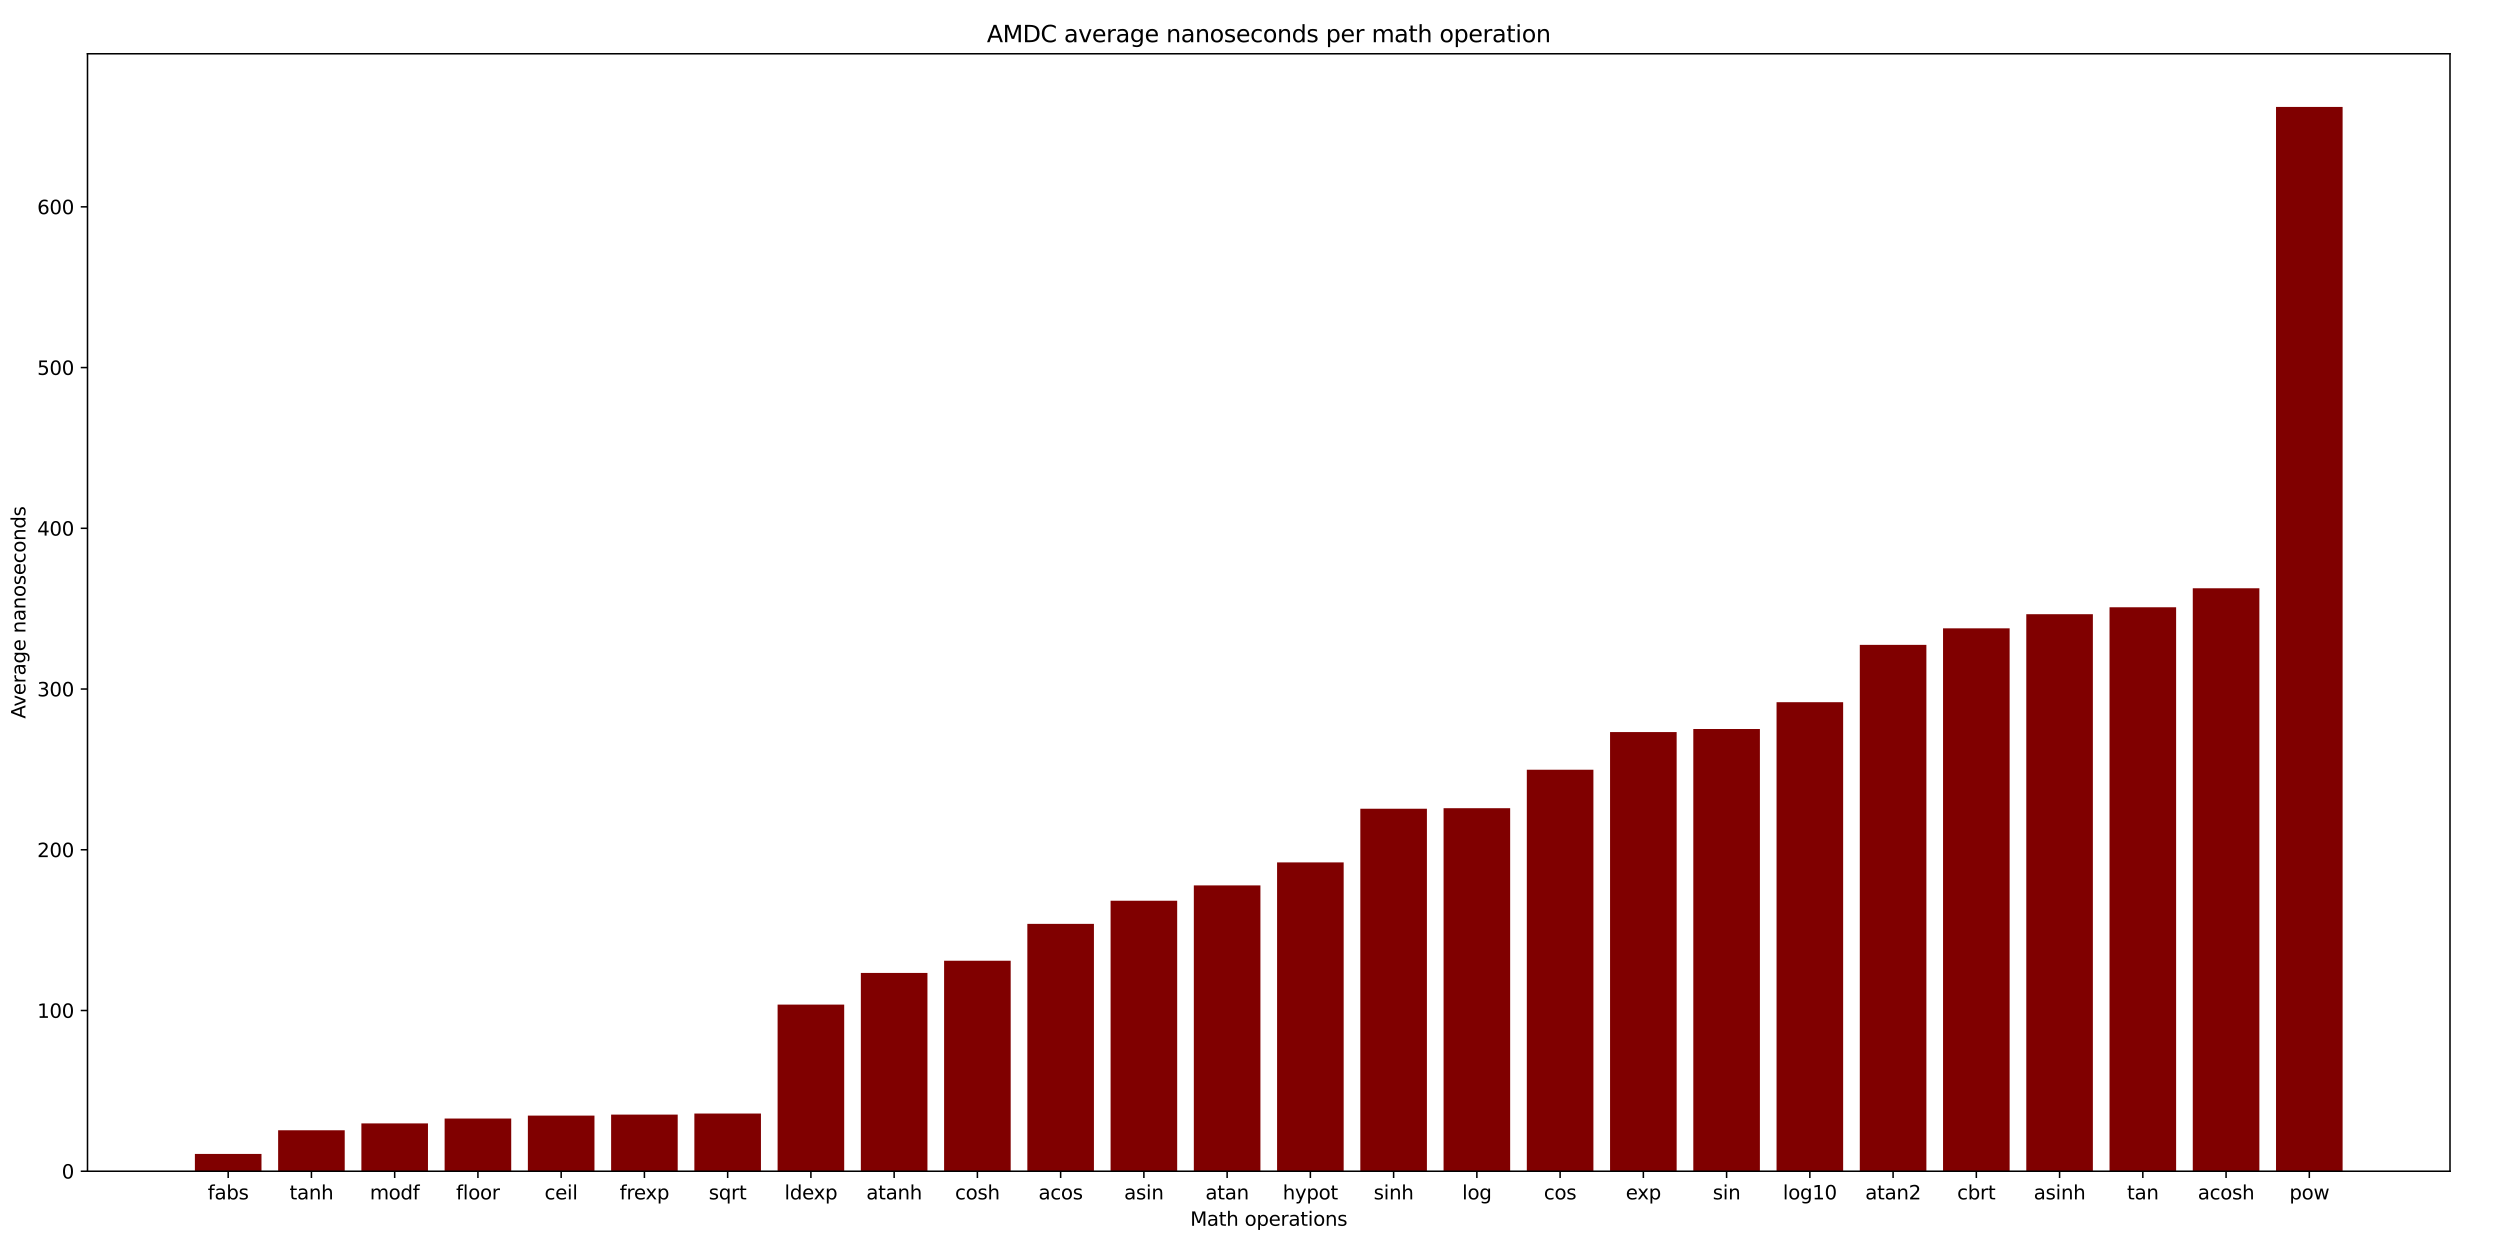 <?xml version="1.0" encoding="utf-8" standalone="no"?>
<!DOCTYPE svg PUBLIC "-//W3C//DTD SVG 1.1//EN"
  "http://www.w3.org/Graphics/SVG/1.1/DTD/svg11.dtd">
<svg xmlns:xlink="http://www.w3.org/1999/xlink" width="1296pt" height="648pt" viewBox="0 0 1296 648" xmlns="http://www.w3.org/2000/svg" version="1.1">
 <defs>
  <style type="text/css">*{stroke-linejoin: round; stroke-linecap: butt}</style>
 </defs>
 <g id="figure_1">
  <g id="patch_1">
   <path d="M 0 648 
L 1296 648 
L 1296 0 
L 0 0 
z
" style="fill: #ffffff"/>
  </g>
  <g id="axes_1">
   <g id="patch_2">
    <path d="M 45.36 607.176 
L 1270.08 607.176 
L 1270.08 27.864 
L 45.36 27.864 
z
" style="fill: #ffffff"/>
   </g>
   <g id="patch_3">
    <path d="M 101.029 607.176 
L 135.553 607.176 
L 135.553 598.214 
L 101.029 598.214 
z
" clip-path="url(#pbf57e52695)" style="fill: #800000"/>
   </g>
   <g id="patch_4">
    <path d="M 144.183 607.176 
L 178.707 607.176 
L 178.707 585.928 
L 144.183 585.928 
z
" clip-path="url(#pbf57e52695)" style="fill: #800000"/>
   </g>
   <g id="patch_5">
    <path d="M 187.338 607.176 
L 221.861 607.176 
L 221.861 582.353 
L 187.338 582.353 
z
" clip-path="url(#pbf57e52695)" style="fill: #800000"/>
   </g>
   <g id="patch_6">
    <path d="M 230.492 607.176 
L 265.016 607.176 
L 265.016 579.853 
L 230.492 579.853 
z
" clip-path="url(#pbf57e52695)" style="fill: #800000"/>
   </g>
   <g id="patch_7">
    <path d="M 273.646 607.176 
L 308.17 607.176 
L 308.17 578.329 
L 273.646 578.329 
z
" clip-path="url(#pbf57e52695)" style="fill: #800000"/>
   </g>
   <g id="patch_8">
    <path d="M 316.801 607.176 
L 351.324 607.176 
L 351.324 577.816 
L 316.801 577.816 
z
" clip-path="url(#pbf57e52695)" style="fill: #800000"/>
   </g>
   <g id="patch_9">
    <path d="M 359.955 607.176 
L 394.479 607.176 
L 394.479 577.254 
L 359.955 577.254 
z
" clip-path="url(#pbf57e52695)" style="fill: #800000"/>
   </g>
   <g id="patch_10">
    <path d="M 403.109 607.176 
L 437.633 607.176 
L 437.633 520.771 
L 403.109 520.771 
z
" clip-path="url(#pbf57e52695)" style="fill: #800000"/>
   </g>
   <g id="patch_11">
    <path d="M 446.264 607.176 
L 480.787 607.176 
L 480.787 504.385 
L 446.264 504.385 
z
" clip-path="url(#pbf57e52695)" style="fill: #800000"/>
   </g>
   <g id="patch_12">
    <path d="M 489.418 607.176 
L 523.942 607.176 
L 523.942 498.048 
L 489.418 498.048 
z
" clip-path="url(#pbf57e52695)" style="fill: #800000"/>
   </g>
   <g id="patch_13">
    <path d="M 532.572 607.176 
L 567.096 607.176 
L 567.096 478.925 
L 532.572 478.925 
z
" clip-path="url(#pbf57e52695)" style="fill: #800000"/>
   </g>
   <g id="patch_14">
    <path d="M 575.727 607.176 
L 610.25 607.176 
L 610.25 466.951 
L 575.727 466.951 
z
" clip-path="url(#pbf57e52695)" style="fill: #800000"/>
   </g>
   <g id="patch_15">
    <path d="M 618.881 607.176 
L 653.405 607.176 
L 653.405 459.002 
L 618.881 459.002 
z
" clip-path="url(#pbf57e52695)" style="fill: #800000"/>
   </g>
   <g id="patch_16">
    <path d="M 662.035 607.176 
L 696.559 607.176 
L 696.559 447.066 
L 662.035 447.066 
z
" clip-path="url(#pbf57e52695)" style="fill: #800000"/>
   </g>
   <g id="patch_17">
    <path d="M 705.19 607.176 
L 739.713 607.176 
L 739.713 419.231 
L 705.19 419.231 
z
" clip-path="url(#pbf57e52695)" style="fill: #800000"/>
   </g>
   <g id="patch_18">
    <path d="M 748.344 607.176 
L 782.868 607.176 
L 782.868 418.981 
L 748.344 418.981 
z
" clip-path="url(#pbf57e52695)" style="fill: #800000"/>
   </g>
   <g id="patch_19">
    <path d="M 791.498 607.176 
L 826.022 607.176 
L 826.022 399.02 
L 791.498 399.02 
z
" clip-path="url(#pbf57e52695)" style="fill: #800000"/>
   </g>
   <g id="patch_20">
    <path d="M 834.653 607.176 
L 869.176 607.176 
L 869.176 379.509 
L 834.653 379.509 
z
" clip-path="url(#pbf57e52695)" style="fill: #800000"/>
   </g>
   <g id="patch_21">
    <path d="M 877.807 607.176 
L 912.331 607.176 
L 912.331 377.909 
L 877.807 377.909 
z
" clip-path="url(#pbf57e52695)" style="fill: #800000"/>
   </g>
   <g id="patch_22">
    <path d="M 920.961 607.176 
L 955.485 607.176 
L 955.485 364.011 
L 920.961 364.011 
z
" clip-path="url(#pbf57e52695)" style="fill: #800000"/>
   </g>
   <g id="patch_23">
    <path d="M 964.116 607.176 
L 998.639 607.176 
L 998.639 334.313 
L 964.116 334.313 
z
" clip-path="url(#pbf57e52695)" style="fill: #800000"/>
   </g>
   <g id="patch_24">
    <path d="M 1007.27 607.176 
L 1041.794 607.176 
L 1041.794 325.739 
L 1007.27 325.739 
z
" clip-path="url(#pbf57e52695)" style="fill: #800000"/>
   </g>
   <g id="patch_25">
    <path d="M 1050.424 607.176 
L 1084.948 607.176 
L 1084.948 318.415 
L 1050.424 318.415 
z
" clip-path="url(#pbf57e52695)" style="fill: #800000"/>
   </g>
   <g id="patch_26">
    <path d="M 1093.579 607.176 
L 1128.102 607.176 
L 1128.102 314.803 
L 1093.579 314.803 
z
" clip-path="url(#pbf57e52695)" style="fill: #800000"/>
   </g>
   <g id="patch_27">
    <path d="M 1136.733 607.176 
L 1171.257 607.176 
L 1171.257 304.941 
L 1136.733 304.941 
z
" clip-path="url(#pbf57e52695)" style="fill: #800000"/>
   </g>
   <g id="patch_28">
    <path d="M 1179.887 607.176 
L 1214.411 607.176 
L 1214.411 55.45 
L 1179.887 55.45 
z
" clip-path="url(#pbf57e52695)" style="fill: #800000"/>
   </g>
   <g id="matplotlib.axis_1">
    <g id="xtick_1">
     <g id="line2d_1">
      <defs>
       <path id="ma32db4abe4" d="M 0 0 
L 0 3.5 
" style="stroke: #000000; stroke-width: 0.8"/>
      </defs>
      <g>
       <use xlink:href="#ma32db4abe4" x="118.291" y="607.176" style="stroke: #000000; stroke-width: 0.8"/>
      </g>
     </g>
     <g id="text_1">
      <!-- fabs -->
      <g transform="translate(107.688 621.774) scale(0.1 -0.1)">
       <defs>
        <path id="DejaVuSans-66" d="M 2375 4863 
L 2375 4384 
L 1825 4384 
Q 1516 4384 1395 4259 
Q 1275 4134 1275 3809 
L 1275 3500 
L 2222 3500 
L 2222 3053 
L 1275 3053 
L 1275 0 
L 697 0 
L 697 3053 
L 147 3053 
L 147 3500 
L 697 3500 
L 697 3744 
Q 697 4328 969 4595 
Q 1241 4863 1831 4863 
L 2375 4863 
z
" transform="scale(0.016)"/>
        <path id="DejaVuSans-61" d="M 2194 1759 
Q 1497 1759 1228 1600 
Q 959 1441 959 1056 
Q 959 750 1161 570 
Q 1363 391 1709 391 
Q 2188 391 2477 730 
Q 2766 1069 2766 1631 
L 2766 1759 
L 2194 1759 
z
M 3341 1997 
L 3341 0 
L 2766 0 
L 2766 531 
Q 2569 213 2275 61 
Q 1981 -91 1556 -91 
Q 1019 -91 701 211 
Q 384 513 384 1019 
Q 384 1609 779 1909 
Q 1175 2209 1959 2209 
L 2766 2209 
L 2766 2266 
Q 2766 2663 2505 2880 
Q 2244 3097 1772 3097 
Q 1472 3097 1187 3025 
Q 903 2953 641 2809 
L 641 3341 
Q 956 3463 1253 3523 
Q 1550 3584 1831 3584 
Q 2591 3584 2966 3190 
Q 3341 2797 3341 1997 
z
" transform="scale(0.016)"/>
        <path id="DejaVuSans-62" d="M 3116 1747 
Q 3116 2381 2855 2742 
Q 2594 3103 2138 3103 
Q 1681 3103 1420 2742 
Q 1159 2381 1159 1747 
Q 1159 1113 1420 752 
Q 1681 391 2138 391 
Q 2594 391 2855 752 
Q 3116 1113 3116 1747 
z
M 1159 2969 
Q 1341 3281 1617 3432 
Q 1894 3584 2278 3584 
Q 2916 3584 3314 3078 
Q 3713 2572 3713 1747 
Q 3713 922 3314 415 
Q 2916 -91 2278 -91 
Q 1894 -91 1617 61 
Q 1341 213 1159 525 
L 1159 0 
L 581 0 
L 581 4863 
L 1159 4863 
L 1159 2969 
z
" transform="scale(0.016)"/>
        <path id="DejaVuSans-73" d="M 2834 3397 
L 2834 2853 
Q 2591 2978 2328 3040 
Q 2066 3103 1784 3103 
Q 1356 3103 1142 2972 
Q 928 2841 928 2578 
Q 928 2378 1081 2264 
Q 1234 2150 1697 2047 
L 1894 2003 
Q 2506 1872 2764 1633 
Q 3022 1394 3022 966 
Q 3022 478 2636 193 
Q 2250 -91 1575 -91 
Q 1294 -91 989 -36 
Q 684 19 347 128 
L 347 722 
Q 666 556 975 473 
Q 1284 391 1588 391 
Q 1994 391 2212 530 
Q 2431 669 2431 922 
Q 2431 1156 2273 1281 
Q 2116 1406 1581 1522 
L 1381 1569 
Q 847 1681 609 1914 
Q 372 2147 372 2553 
Q 372 3047 722 3315 
Q 1072 3584 1716 3584 
Q 2034 3584 2315 3537 
Q 2597 3491 2834 3397 
z
" transform="scale(0.016)"/>
       </defs>
       <use xlink:href="#DejaVuSans-66"/>
       <use xlink:href="#DejaVuSans-61" x="35.205"/>
       <use xlink:href="#DejaVuSans-62" x="96.484"/>
       <use xlink:href="#DejaVuSans-73" x="159.961"/>
      </g>
     </g>
    </g>
    <g id="xtick_2">
     <g id="line2d_2">
      <g>
       <use xlink:href="#ma32db4abe4" x="161.445" y="607.176" style="stroke: #000000; stroke-width: 0.8"/>
      </g>
     </g>
     <g id="text_2">
      <!-- tanh -->
      <g transform="translate(150.083 621.774) scale(0.1 -0.1)">
       <defs>
        <path id="DejaVuSans-74" d="M 1172 4494 
L 1172 3500 
L 2356 3500 
L 2356 3053 
L 1172 3053 
L 1172 1153 
Q 1172 725 1289 603 
Q 1406 481 1766 481 
L 2356 481 
L 2356 0 
L 1766 0 
Q 1100 0 847 248 
Q 594 497 594 1153 
L 594 3053 
L 172 3053 
L 172 3500 
L 594 3500 
L 594 4494 
L 1172 4494 
z
" transform="scale(0.016)"/>
        <path id="DejaVuSans-6e" d="M 3513 2113 
L 3513 0 
L 2938 0 
L 2938 2094 
Q 2938 2591 2744 2837 
Q 2550 3084 2163 3084 
Q 1697 3084 1428 2787 
Q 1159 2491 1159 1978 
L 1159 0 
L 581 0 
L 581 3500 
L 1159 3500 
L 1159 2956 
Q 1366 3272 1645 3428 
Q 1925 3584 2291 3584 
Q 2894 3584 3203 3211 
Q 3513 2838 3513 2113 
z
" transform="scale(0.016)"/>
        <path id="DejaVuSans-68" d="M 3513 2113 
L 3513 0 
L 2938 0 
L 2938 2094 
Q 2938 2591 2744 2837 
Q 2550 3084 2163 3084 
Q 1697 3084 1428 2787 
Q 1159 2491 1159 1978 
L 1159 0 
L 581 0 
L 581 4863 
L 1159 4863 
L 1159 2956 
Q 1366 3272 1645 3428 
Q 1925 3584 2291 3584 
Q 2894 3584 3203 3211 
Q 3513 2838 3513 2113 
z
" transform="scale(0.016)"/>
       </defs>
       <use xlink:href="#DejaVuSans-74"/>
       <use xlink:href="#DejaVuSans-61" x="39.209"/>
       <use xlink:href="#DejaVuSans-6e" x="100.488"/>
       <use xlink:href="#DejaVuSans-68" x="163.867"/>
      </g>
     </g>
    </g>
    <g id="xtick_3">
     <g id="line2d_3">
      <g>
       <use xlink:href="#ma32db4abe4" x="204.599" y="607.176" style="stroke: #000000; stroke-width: 0.8"/>
      </g>
     </g>
     <g id="text_3">
      <!-- modf -->
      <g transform="translate(191.735 621.774) scale(0.1 -0.1)">
       <defs>
        <path id="DejaVuSans-6d" d="M 3328 2828 
Q 3544 3216 3844 3400 
Q 4144 3584 4550 3584 
Q 5097 3584 5394 3201 
Q 5691 2819 5691 2113 
L 5691 0 
L 5113 0 
L 5113 2094 
Q 5113 2597 4934 2840 
Q 4756 3084 4391 3084 
Q 3944 3084 3684 2787 
Q 3425 2491 3425 1978 
L 3425 0 
L 2847 0 
L 2847 2094 
Q 2847 2600 2669 2842 
Q 2491 3084 2119 3084 
Q 1678 3084 1418 2786 
Q 1159 2488 1159 1978 
L 1159 0 
L 581 0 
L 581 3500 
L 1159 3500 
L 1159 2956 
Q 1356 3278 1631 3431 
Q 1906 3584 2284 3584 
Q 2666 3584 2933 3390 
Q 3200 3197 3328 2828 
z
" transform="scale(0.016)"/>
        <path id="DejaVuSans-6f" d="M 1959 3097 
Q 1497 3097 1228 2736 
Q 959 2375 959 1747 
Q 959 1119 1226 758 
Q 1494 397 1959 397 
Q 2419 397 2687 759 
Q 2956 1122 2956 1747 
Q 2956 2369 2687 2733 
Q 2419 3097 1959 3097 
z
M 1959 3584 
Q 2709 3584 3137 3096 
Q 3566 2609 3566 1747 
Q 3566 888 3137 398 
Q 2709 -91 1959 -91 
Q 1206 -91 779 398 
Q 353 888 353 1747 
Q 353 2609 779 3096 
Q 1206 3584 1959 3584 
z
" transform="scale(0.016)"/>
        <path id="DejaVuSans-64" d="M 2906 2969 
L 2906 4863 
L 3481 4863 
L 3481 0 
L 2906 0 
L 2906 525 
Q 2725 213 2448 61 
Q 2172 -91 1784 -91 
Q 1150 -91 751 415 
Q 353 922 353 1747 
Q 353 2572 751 3078 
Q 1150 3584 1784 3584 
Q 2172 3584 2448 3432 
Q 2725 3281 2906 2969 
z
M 947 1747 
Q 947 1113 1208 752 
Q 1469 391 1925 391 
Q 2381 391 2643 752 
Q 2906 1113 2906 1747 
Q 2906 2381 2643 2742 
Q 2381 3103 1925 3103 
Q 1469 3103 1208 2742 
Q 947 2381 947 1747 
z
" transform="scale(0.016)"/>
       </defs>
       <use xlink:href="#DejaVuSans-6d"/>
       <use xlink:href="#DejaVuSans-6f" x="97.412"/>
       <use xlink:href="#DejaVuSans-64" x="158.594"/>
       <use xlink:href="#DejaVuSans-66" x="222.07"/>
      </g>
     </g>
    </g>
    <g id="xtick_4">
     <g id="line2d_4">
      <g>
       <use xlink:href="#ma32db4abe4" x="247.754" y="607.176" style="stroke: #000000; stroke-width: 0.8"/>
      </g>
     </g>
     <g id="text_4">
      <!-- floor -->
      <g transform="translate(236.43 621.774) scale(0.1 -0.1)">
       <defs>
        <path id="DejaVuSans-6c" d="M 603 4863 
L 1178 4863 
L 1178 0 
L 603 0 
L 603 4863 
z
" transform="scale(0.016)"/>
        <path id="DejaVuSans-72" d="M 2631 2963 
Q 2534 3019 2420 3045 
Q 2306 3072 2169 3072 
Q 1681 3072 1420 2755 
Q 1159 2438 1159 1844 
L 1159 0 
L 581 0 
L 581 3500 
L 1159 3500 
L 1159 2956 
Q 1341 3275 1631 3429 
Q 1922 3584 2338 3584 
Q 2397 3584 2469 3576 
Q 2541 3569 2628 3553 
L 2631 2963 
z
" transform="scale(0.016)"/>
       </defs>
       <use xlink:href="#DejaVuSans-66"/>
       <use xlink:href="#DejaVuSans-6c" x="35.205"/>
       <use xlink:href="#DejaVuSans-6f" x="62.988"/>
       <use xlink:href="#DejaVuSans-6f" x="124.17"/>
       <use xlink:href="#DejaVuSans-72" x="185.352"/>
      </g>
     </g>
    </g>
    <g id="xtick_5">
     <g id="line2d_5">
      <g>
       <use xlink:href="#ma32db4abe4" x="290.908" y="607.176" style="stroke: #000000; stroke-width: 0.8"/>
      </g>
     </g>
     <g id="text_5">
      <!-- ceil -->
      <g transform="translate(282.304 621.774) scale(0.1 -0.1)">
       <defs>
        <path id="DejaVuSans-63" d="M 3122 3366 
L 3122 2828 
Q 2878 2963 2633 3030 
Q 2388 3097 2138 3097 
Q 1578 3097 1268 2742 
Q 959 2388 959 1747 
Q 959 1106 1268 751 
Q 1578 397 2138 397 
Q 2388 397 2633 464 
Q 2878 531 3122 666 
L 3122 134 
Q 2881 22 2623 -34 
Q 2366 -91 2075 -91 
Q 1284 -91 818 406 
Q 353 903 353 1747 
Q 353 2603 823 3093 
Q 1294 3584 2113 3584 
Q 2378 3584 2631 3529 
Q 2884 3475 3122 3366 
z
" transform="scale(0.016)"/>
        <path id="DejaVuSans-65" d="M 3597 1894 
L 3597 1613 
L 953 1613 
Q 991 1019 1311 708 
Q 1631 397 2203 397 
Q 2534 397 2845 478 
Q 3156 559 3463 722 
L 3463 178 
Q 3153 47 2828 -22 
Q 2503 -91 2169 -91 
Q 1331 -91 842 396 
Q 353 884 353 1716 
Q 353 2575 817 3079 
Q 1281 3584 2069 3584 
Q 2775 3584 3186 3129 
Q 3597 2675 3597 1894 
z
M 3022 2063 
Q 3016 2534 2758 2815 
Q 2500 3097 2075 3097 
Q 1594 3097 1305 2825 
Q 1016 2553 972 2059 
L 3022 2063 
z
" transform="scale(0.016)"/>
        <path id="DejaVuSans-69" d="M 603 3500 
L 1178 3500 
L 1178 0 
L 603 0 
L 603 3500 
z
M 603 4863 
L 1178 4863 
L 1178 4134 
L 603 4134 
L 603 4863 
z
" transform="scale(0.016)"/>
       </defs>
       <use xlink:href="#DejaVuSans-63"/>
       <use xlink:href="#DejaVuSans-65" x="54.98"/>
       <use xlink:href="#DejaVuSans-69" x="116.504"/>
       <use xlink:href="#DejaVuSans-6c" x="144.287"/>
      </g>
     </g>
    </g>
    <g id="xtick_6">
     <g id="line2d_6">
      <g>
       <use xlink:href="#ma32db4abe4" x="334.062" y="607.176" style="stroke: #000000; stroke-width: 0.8"/>
      </g>
     </g>
     <g id="text_6">
      <!-- frexp -->
      <g transform="translate(321.237 621.774) scale(0.1 -0.1)">
       <defs>
        <path id="DejaVuSans-78" d="M 3513 3500 
L 2247 1797 
L 3578 0 
L 2900 0 
L 1881 1375 
L 863 0 
L 184 0 
L 1544 1831 
L 300 3500 
L 978 3500 
L 1906 2253 
L 2834 3500 
L 3513 3500 
z
" transform="scale(0.016)"/>
        <path id="DejaVuSans-70" d="M 1159 525 
L 1159 -1331 
L 581 -1331 
L 581 3500 
L 1159 3500 
L 1159 2969 
Q 1341 3281 1617 3432 
Q 1894 3584 2278 3584 
Q 2916 3584 3314 3078 
Q 3713 2572 3713 1747 
Q 3713 922 3314 415 
Q 2916 -91 2278 -91 
Q 1894 -91 1617 61 
Q 1341 213 1159 525 
z
M 3116 1747 
Q 3116 2381 2855 2742 
Q 2594 3103 2138 3103 
Q 1681 3103 1420 2742 
Q 1159 2381 1159 1747 
Q 1159 1113 1420 752 
Q 1681 391 2138 391 
Q 2594 391 2855 752 
Q 3116 1113 3116 1747 
z
" transform="scale(0.016)"/>
       </defs>
       <use xlink:href="#DejaVuSans-66"/>
       <use xlink:href="#DejaVuSans-72" x="35.205"/>
       <use xlink:href="#DejaVuSans-65" x="74.068"/>
       <use xlink:href="#DejaVuSans-78" x="133.842"/>
       <use xlink:href="#DejaVuSans-70" x="193.021"/>
      </g>
     </g>
    </g>
    <g id="xtick_7">
     <g id="line2d_7">
      <g>
       <use xlink:href="#ma32db4abe4" x="377.217" y="607.176" style="stroke: #000000; stroke-width: 0.8"/>
      </g>
     </g>
     <g id="text_7">
      <!-- sqrt -->
      <g transform="translate(367.422 621.774) scale(0.1 -0.1)">
       <defs>
        <path id="DejaVuSans-71" d="M 947 1747 
Q 947 1113 1208 752 
Q 1469 391 1925 391 
Q 2381 391 2643 752 
Q 2906 1113 2906 1747 
Q 2906 2381 2643 2742 
Q 2381 3103 1925 3103 
Q 1469 3103 1208 2742 
Q 947 2381 947 1747 
z
M 2906 525 
Q 2725 213 2448 61 
Q 2172 -91 1784 -91 
Q 1150 -91 751 415 
Q 353 922 353 1747 
Q 353 2572 751 3078 
Q 1150 3584 1784 3584 
Q 2172 3584 2448 3432 
Q 2725 3281 2906 2969 
L 2906 3500 
L 3481 3500 
L 3481 -1331 
L 2906 -1331 
L 2906 525 
z
" transform="scale(0.016)"/>
       </defs>
       <use xlink:href="#DejaVuSans-73"/>
       <use xlink:href="#DejaVuSans-71" x="52.1"/>
       <use xlink:href="#DejaVuSans-72" x="115.576"/>
       <use xlink:href="#DejaVuSans-74" x="156.689"/>
      </g>
     </g>
    </g>
    <g id="xtick_8">
     <g id="line2d_8">
      <g>
       <use xlink:href="#ma32db4abe4" x="420.371" y="607.176" style="stroke: #000000; stroke-width: 0.8"/>
      </g>
     </g>
     <g id="text_8">
      <!-- ldexp -->
      <g transform="translate(406.685 621.774) scale(0.1 -0.1)">
       <use xlink:href="#DejaVuSans-6c"/>
       <use xlink:href="#DejaVuSans-64" x="27.783"/>
       <use xlink:href="#DejaVuSans-65" x="91.26"/>
       <use xlink:href="#DejaVuSans-78" x="151.033"/>
       <use xlink:href="#DejaVuSans-70" x="210.213"/>
      </g>
     </g>
    </g>
    <g id="xtick_9">
     <g id="line2d_9">
      <g>
       <use xlink:href="#ma32db4abe4" x="463.525" y="607.176" style="stroke: #000000; stroke-width: 0.8"/>
      </g>
     </g>
     <g id="text_9">
      <!-- atanh -->
      <g transform="translate(449.1 621.774) scale(0.1 -0.1)">
       <use xlink:href="#DejaVuSans-61"/>
       <use xlink:href="#DejaVuSans-74" x="61.279"/>
       <use xlink:href="#DejaVuSans-61" x="100.488"/>
       <use xlink:href="#DejaVuSans-6e" x="161.768"/>
       <use xlink:href="#DejaVuSans-68" x="225.146"/>
      </g>
     </g>
    </g>
    <g id="xtick_10">
     <g id="line2d_10">
      <g>
       <use xlink:href="#ma32db4abe4" x="506.68" y="607.176" style="stroke: #000000; stroke-width: 0.8"/>
      </g>
     </g>
     <g id="text_10">
      <!-- cosh -->
      <g transform="translate(495.098 621.774) scale(0.1 -0.1)">
       <use xlink:href="#DejaVuSans-63"/>
       <use xlink:href="#DejaVuSans-6f" x="54.98"/>
       <use xlink:href="#DejaVuSans-73" x="116.162"/>
       <use xlink:href="#DejaVuSans-68" x="168.262"/>
      </g>
     </g>
    </g>
    <g id="xtick_11">
     <g id="line2d_11">
      <g>
       <use xlink:href="#ma32db4abe4" x="549.834" y="607.176" style="stroke: #000000; stroke-width: 0.8"/>
      </g>
     </g>
     <g id="text_11">
      <!-- acos -->
      <g transform="translate(538.357 621.774) scale(0.1 -0.1)">
       <use xlink:href="#DejaVuSans-61"/>
       <use xlink:href="#DejaVuSans-63" x="61.279"/>
       <use xlink:href="#DejaVuSans-6f" x="116.26"/>
       <use xlink:href="#DejaVuSans-73" x="177.441"/>
      </g>
     </g>
    </g>
    <g id="xtick_12">
     <g id="line2d_12">
      <g>
       <use xlink:href="#ma32db4abe4" x="592.988" y="607.176" style="stroke: #000000; stroke-width: 0.8"/>
      </g>
     </g>
     <g id="text_12">
      <!-- asin -->
      <g transform="translate(582.762 621.774) scale(0.1 -0.1)">
       <use xlink:href="#DejaVuSans-61"/>
       <use xlink:href="#DejaVuSans-73" x="61.279"/>
       <use xlink:href="#DejaVuSans-69" x="113.379"/>
       <use xlink:href="#DejaVuSans-6e" x="141.162"/>
      </g>
     </g>
    </g>
    <g id="xtick_13">
     <g id="line2d_13">
      <g>
       <use xlink:href="#ma32db4abe4" x="636.143" y="607.176" style="stroke: #000000; stroke-width: 0.8"/>
      </g>
     </g>
     <g id="text_13">
      <!-- atan -->
      <g transform="translate(624.886 621.774) scale(0.1 -0.1)">
       <use xlink:href="#DejaVuSans-61"/>
       <use xlink:href="#DejaVuSans-74" x="61.279"/>
       <use xlink:href="#DejaVuSans-61" x="100.488"/>
       <use xlink:href="#DejaVuSans-6e" x="161.768"/>
      </g>
     </g>
    </g>
    <g id="xtick_14">
     <g id="line2d_14">
      <g>
       <use xlink:href="#ma32db4abe4" x="679.297" y="607.176" style="stroke: #000000; stroke-width: 0.8"/>
      </g>
     </g>
     <g id="text_14">
      <!-- hypot -->
      <g transform="translate(664.975 621.774) scale(0.1 -0.1)">
       <defs>
        <path id="DejaVuSans-79" d="M 2059 -325 
Q 1816 -950 1584 -1140 
Q 1353 -1331 966 -1331 
L 506 -1331 
L 506 -850 
L 844 -850 
Q 1081 -850 1212 -737 
Q 1344 -625 1503 -206 
L 1606 56 
L 191 3500 
L 800 3500 
L 1894 763 
L 2988 3500 
L 3597 3500 
L 2059 -325 
z
" transform="scale(0.016)"/>
       </defs>
       <use xlink:href="#DejaVuSans-68"/>
       <use xlink:href="#DejaVuSans-79" x="63.379"/>
       <use xlink:href="#DejaVuSans-70" x="122.559"/>
       <use xlink:href="#DejaVuSans-6f" x="186.035"/>
       <use xlink:href="#DejaVuSans-74" x="247.217"/>
      </g>
     </g>
    </g>
    <g id="xtick_15">
     <g id="line2d_15">
      <g>
       <use xlink:href="#ma32db4abe4" x="722.452" y="607.176" style="stroke: #000000; stroke-width: 0.8"/>
      </g>
     </g>
     <g id="text_15">
      <!-- sinh -->
      <g transform="translate(712.12 621.774) scale(0.1 -0.1)">
       <use xlink:href="#DejaVuSans-73"/>
       <use xlink:href="#DejaVuSans-69" x="52.1"/>
       <use xlink:href="#DejaVuSans-6e" x="79.883"/>
       <use xlink:href="#DejaVuSans-68" x="143.262"/>
      </g>
     </g>
    </g>
    <g id="xtick_16">
     <g id="line2d_16">
      <g>
       <use xlink:href="#ma32db4abe4" x="765.606" y="607.176" style="stroke: #000000; stroke-width: 0.8"/>
      </g>
     </g>
     <g id="text_16">
      <!-- log -->
      <g transform="translate(757.983 621.774) scale(0.1 -0.1)">
       <defs>
        <path id="DejaVuSans-67" d="M 2906 1791 
Q 2906 2416 2648 2759 
Q 2391 3103 1925 3103 
Q 1463 3103 1205 2759 
Q 947 2416 947 1791 
Q 947 1169 1205 825 
Q 1463 481 1925 481 
Q 2391 481 2648 825 
Q 2906 1169 2906 1791 
z
M 3481 434 
Q 3481 -459 3084 -895 
Q 2688 -1331 1869 -1331 
Q 1566 -1331 1297 -1286 
Q 1028 -1241 775 -1147 
L 775 -588 
Q 1028 -725 1275 -790 
Q 1522 -856 1778 -856 
Q 2344 -856 2625 -561 
Q 2906 -266 2906 331 
L 2906 616 
Q 2728 306 2450 153 
Q 2172 0 1784 0 
Q 1141 0 747 490 
Q 353 981 353 1791 
Q 353 2603 747 3093 
Q 1141 3584 1784 3584 
Q 2172 3584 2450 3431 
Q 2728 3278 2906 2969 
L 2906 3500 
L 3481 3500 
L 3481 434 
z
" transform="scale(0.016)"/>
       </defs>
       <use xlink:href="#DejaVuSans-6c"/>
       <use xlink:href="#DejaVuSans-6f" x="27.783"/>
       <use xlink:href="#DejaVuSans-67" x="88.965"/>
      </g>
     </g>
    </g>
    <g id="xtick_17">
     <g id="line2d_17">
      <g>
       <use xlink:href="#ma32db4abe4" x="808.76" y="607.176" style="stroke: #000000; stroke-width: 0.8"/>
      </g>
     </g>
     <g id="text_17">
      <!-- cos -->
      <g transform="translate(800.347 621.774) scale(0.1 -0.1)">
       <use xlink:href="#DejaVuSans-63"/>
       <use xlink:href="#DejaVuSans-6f" x="54.98"/>
       <use xlink:href="#DejaVuSans-73" x="116.162"/>
      </g>
     </g>
    </g>
    <g id="xtick_18">
     <g id="line2d_18">
      <g>
       <use xlink:href="#ma32db4abe4" x="851.915" y="607.176" style="stroke: #000000; stroke-width: 0.8"/>
      </g>
     </g>
     <g id="text_18">
      <!-- exp -->
      <g transform="translate(842.792 621.774) scale(0.1 -0.1)">
       <use xlink:href="#DejaVuSans-65"/>
       <use xlink:href="#DejaVuSans-78" x="59.773"/>
       <use xlink:href="#DejaVuSans-70" x="118.953"/>
      </g>
     </g>
    </g>
    <g id="xtick_19">
     <g id="line2d_19">
      <g>
       <use xlink:href="#ma32db4abe4" x="895.069" y="607.176" style="stroke: #000000; stroke-width: 0.8"/>
      </g>
     </g>
     <g id="text_19">
      <!-- sin -->
      <g transform="translate(887.906 621.774) scale(0.1 -0.1)">
       <use xlink:href="#DejaVuSans-73"/>
       <use xlink:href="#DejaVuSans-69" x="52.1"/>
       <use xlink:href="#DejaVuSans-6e" x="79.883"/>
      </g>
     </g>
    </g>
    <g id="xtick_20">
     <g id="line2d_20">
      <g>
       <use xlink:href="#ma32db4abe4" x="938.223" y="607.176" style="stroke: #000000; stroke-width: 0.8"/>
      </g>
     </g>
     <g id="text_20">
      <!-- log10 -->
      <g transform="translate(924.238 621.774) scale(0.1 -0.1)">
       <defs>
        <path id="DejaVuSans-31" d="M 794 531 
L 1825 531 
L 1825 4091 
L 703 3866 
L 703 4441 
L 1819 4666 
L 2450 4666 
L 2450 531 
L 3481 531 
L 3481 0 
L 794 0 
L 794 531 
z
" transform="scale(0.016)"/>
        <path id="DejaVuSans-30" d="M 2034 4250 
Q 1547 4250 1301 3770 
Q 1056 3291 1056 2328 
Q 1056 1369 1301 889 
Q 1547 409 2034 409 
Q 2525 409 2770 889 
Q 3016 1369 3016 2328 
Q 3016 3291 2770 3770 
Q 2525 4250 2034 4250 
z
M 2034 4750 
Q 2819 4750 3233 4129 
Q 3647 3509 3647 2328 
Q 3647 1150 3233 529 
Q 2819 -91 2034 -91 
Q 1250 -91 836 529 
Q 422 1150 422 2328 
Q 422 3509 836 4129 
Q 1250 4750 2034 4750 
z
" transform="scale(0.016)"/>
       </defs>
       <use xlink:href="#DejaVuSans-6c"/>
       <use xlink:href="#DejaVuSans-6f" x="27.783"/>
       <use xlink:href="#DejaVuSans-67" x="88.965"/>
       <use xlink:href="#DejaVuSans-31" x="152.441"/>
       <use xlink:href="#DejaVuSans-30" x="216.064"/>
      </g>
     </g>
    </g>
    <g id="xtick_21">
     <g id="line2d_21">
      <g>
       <use xlink:href="#ma32db4abe4" x="981.378" y="607.176" style="stroke: #000000; stroke-width: 0.8"/>
      </g>
     </g>
     <g id="text_21">
      <!-- atan2 -->
      <g transform="translate(966.939 621.774) scale(0.1 -0.1)">
       <defs>
        <path id="DejaVuSans-32" d="M 1228 531 
L 3431 531 
L 3431 0 
L 469 0 
L 469 531 
Q 828 903 1448 1529 
Q 2069 2156 2228 2338 
Q 2531 2678 2651 2914 
Q 2772 3150 2772 3378 
Q 2772 3750 2511 3984 
Q 2250 4219 1831 4219 
Q 1534 4219 1204 4116 
Q 875 4013 500 3803 
L 500 4441 
Q 881 4594 1212 4672 
Q 1544 4750 1819 4750 
Q 2544 4750 2975 4387 
Q 3406 4025 3406 3419 
Q 3406 3131 3298 2873 
Q 3191 2616 2906 2266 
Q 2828 2175 2409 1742 
Q 1991 1309 1228 531 
z
" transform="scale(0.016)"/>
       </defs>
       <use xlink:href="#DejaVuSans-61"/>
       <use xlink:href="#DejaVuSans-74" x="61.279"/>
       <use xlink:href="#DejaVuSans-61" x="100.488"/>
       <use xlink:href="#DejaVuSans-6e" x="161.768"/>
       <use xlink:href="#DejaVuSans-32" x="225.146"/>
      </g>
     </g>
    </g>
    <g id="xtick_22">
     <g id="line2d_22">
      <g>
       <use xlink:href="#ma32db4abe4" x="1024.532" y="607.176" style="stroke: #000000; stroke-width: 0.8"/>
      </g>
     </g>
     <g id="text_22">
      <!-- cbrt -->
      <g transform="translate(1014.593 621.774) scale(0.1 -0.1)">
       <use xlink:href="#DejaVuSans-63"/>
       <use xlink:href="#DejaVuSans-62" x="54.98"/>
       <use xlink:href="#DejaVuSans-72" x="118.457"/>
       <use xlink:href="#DejaVuSans-74" x="159.57"/>
      </g>
     </g>
    </g>
    <g id="xtick_23">
     <g id="line2d_23">
      <g>
       <use xlink:href="#ma32db4abe4" x="1067.686" y="607.176" style="stroke: #000000; stroke-width: 0.8"/>
      </g>
     </g>
     <g id="text_23">
      <!-- asinh -->
      <g transform="translate(1054.291 621.774) scale(0.1 -0.1)">
       <use xlink:href="#DejaVuSans-61"/>
       <use xlink:href="#DejaVuSans-73" x="61.279"/>
       <use xlink:href="#DejaVuSans-69" x="113.379"/>
       <use xlink:href="#DejaVuSans-6e" x="141.162"/>
       <use xlink:href="#DejaVuSans-68" x="204.541"/>
      </g>
     </g>
    </g>
    <g id="xtick_24">
     <g id="line2d_24">
      <g>
       <use xlink:href="#ma32db4abe4" x="1110.841" y="607.176" style="stroke: #000000; stroke-width: 0.8"/>
      </g>
     </g>
     <g id="text_24">
      <!-- tan -->
      <g transform="translate(1102.648 621.774) scale(0.1 -0.1)">
       <use xlink:href="#DejaVuSans-74"/>
       <use xlink:href="#DejaVuSans-61" x="39.209"/>
       <use xlink:href="#DejaVuSans-6e" x="100.488"/>
      </g>
     </g>
    </g>
    <g id="xtick_25">
     <g id="line2d_25">
      <g>
       <use xlink:href="#ma32db4abe4" x="1153.995" y="607.176" style="stroke: #000000; stroke-width: 0.8"/>
      </g>
     </g>
     <g id="text_25">
      <!-- acosh -->
      <g transform="translate(1139.349 621.774) scale(0.1 -0.1)">
       <use xlink:href="#DejaVuSans-61"/>
       <use xlink:href="#DejaVuSans-63" x="61.279"/>
       <use xlink:href="#DejaVuSans-6f" x="116.26"/>
       <use xlink:href="#DejaVuSans-73" x="177.441"/>
       <use xlink:href="#DejaVuSans-68" x="229.541"/>
      </g>
     </g>
    </g>
    <g id="xtick_26">
     <g id="line2d_26">
      <g>
       <use xlink:href="#ma32db4abe4" x="1197.149" y="607.176" style="stroke: #000000; stroke-width: 0.8"/>
      </g>
     </g>
     <g id="text_26">
      <!-- pow -->
      <g transform="translate(1186.827 621.774) scale(0.1 -0.1)">
       <defs>
        <path id="DejaVuSans-77" d="M 269 3500 
L 844 3500 
L 1563 769 
L 2278 3500 
L 2956 3500 
L 3675 769 
L 4391 3500 
L 4966 3500 
L 4050 0 
L 3372 0 
L 2619 2869 
L 1863 0 
L 1184 0 
L 269 3500 
z
" transform="scale(0.016)"/>
       </defs>
       <use xlink:href="#DejaVuSans-70"/>
       <use xlink:href="#DejaVuSans-6f" x="63.477"/>
       <use xlink:href="#DejaVuSans-77" x="124.658"/>
      </g>
     </g>
    </g>
    <g id="text_27">
     <!-- Math operations -->
     <g transform="translate(617.012 635.453) scale(0.1 -0.1)">
      <defs>
       <path id="DejaVuSans-4d" d="M 628 4666 
L 1569 4666 
L 2759 1491 
L 3956 4666 
L 4897 4666 
L 4897 0 
L 4281 0 
L 4281 4097 
L 3078 897 
L 2444 897 
L 1241 4097 
L 1241 0 
L 628 0 
L 628 4666 
z
" transform="scale(0.016)"/>
       <path id="DejaVuSans-20" transform="scale(0.016)"/>
      </defs>
      <use xlink:href="#DejaVuSans-4d"/>
      <use xlink:href="#DejaVuSans-61" x="86.279"/>
      <use xlink:href="#DejaVuSans-74" x="147.559"/>
      <use xlink:href="#DejaVuSans-68" x="186.768"/>
      <use xlink:href="#DejaVuSans-20" x="250.146"/>
      <use xlink:href="#DejaVuSans-6f" x="281.934"/>
      <use xlink:href="#DejaVuSans-70" x="343.115"/>
      <use xlink:href="#DejaVuSans-65" x="406.592"/>
      <use xlink:href="#DejaVuSans-72" x="468.115"/>
      <use xlink:href="#DejaVuSans-61" x="509.229"/>
      <use xlink:href="#DejaVuSans-74" x="570.508"/>
      <use xlink:href="#DejaVuSans-69" x="609.717"/>
      <use xlink:href="#DejaVuSans-6f" x="637.5"/>
      <use xlink:href="#DejaVuSans-6e" x="698.682"/>
      <use xlink:href="#DejaVuSans-73" x="762.061"/>
     </g>
    </g>
   </g>
   <g id="matplotlib.axis_2">
    <g id="ytick_1">
     <g id="line2d_27">
      <defs>
       <path id="md794f6dbbb" d="M 0 0 
L -3.5 0 
" style="stroke: #000000; stroke-width: 0.8"/>
      </defs>
      <g>
       <use xlink:href="#md794f6dbbb" x="45.36" y="607.176" style="stroke: #000000; stroke-width: 0.8"/>
      </g>
     </g>
     <g id="text_28">
      <!-- 0 -->
      <g transform="translate(31.997 610.975) scale(0.1 -0.1)">
       <use xlink:href="#DejaVuSans-30"/>
      </g>
     </g>
    </g>
    <g id="ytick_2">
     <g id="line2d_28">
      <g>
       <use xlink:href="#md794f6dbbb" x="45.36" y="523.85" style="stroke: #000000; stroke-width: 0.8"/>
      </g>
     </g>
     <g id="text_29">
      <!-- 100 -->
      <g transform="translate(19.273 527.649) scale(0.1 -0.1)">
       <use xlink:href="#DejaVuSans-31"/>
       <use xlink:href="#DejaVuSans-30" x="63.623"/>
       <use xlink:href="#DejaVuSans-30" x="127.246"/>
      </g>
     </g>
    </g>
    <g id="ytick_3">
     <g id="line2d_29">
      <g>
       <use xlink:href="#md794f6dbbb" x="45.36" y="440.524" style="stroke: #000000; stroke-width: 0.8"/>
      </g>
     </g>
     <g id="text_30">
      <!-- 200 -->
      <g transform="translate(19.273 444.324) scale(0.1 -0.1)">
       <use xlink:href="#DejaVuSans-32"/>
       <use xlink:href="#DejaVuSans-30" x="63.623"/>
       <use xlink:href="#DejaVuSans-30" x="127.246"/>
      </g>
     </g>
    </g>
    <g id="ytick_4">
     <g id="line2d_30">
      <g>
       <use xlink:href="#md794f6dbbb" x="45.36" y="357.199" style="stroke: #000000; stroke-width: 0.8"/>
      </g>
     </g>
     <g id="text_31">
      <!-- 300 -->
      <g transform="translate(19.273 360.998) scale(0.1 -0.1)">
       <defs>
        <path id="DejaVuSans-33" d="M 2597 2516 
Q 3050 2419 3304 2112 
Q 3559 1806 3559 1356 
Q 3559 666 3084 287 
Q 2609 -91 1734 -91 
Q 1441 -91 1130 -33 
Q 819 25 488 141 
L 488 750 
Q 750 597 1062 519 
Q 1375 441 1716 441 
Q 2309 441 2620 675 
Q 2931 909 2931 1356 
Q 2931 1769 2642 2001 
Q 2353 2234 1838 2234 
L 1294 2234 
L 1294 2753 
L 1863 2753 
Q 2328 2753 2575 2939 
Q 2822 3125 2822 3475 
Q 2822 3834 2567 4026 
Q 2313 4219 1838 4219 
Q 1578 4219 1281 4162 
Q 984 4106 628 3988 
L 628 4550 
Q 988 4650 1302 4700 
Q 1616 4750 1894 4750 
Q 2613 4750 3031 4423 
Q 3450 4097 3450 3541 
Q 3450 3153 3228 2886 
Q 3006 2619 2597 2516 
z
" transform="scale(0.016)"/>
       </defs>
       <use xlink:href="#DejaVuSans-33"/>
       <use xlink:href="#DejaVuSans-30" x="63.623"/>
       <use xlink:href="#DejaVuSans-30" x="127.246"/>
      </g>
     </g>
    </g>
    <g id="ytick_5">
     <g id="line2d_31">
      <g>
       <use xlink:href="#md794f6dbbb" x="45.36" y="273.873" style="stroke: #000000; stroke-width: 0.8"/>
      </g>
     </g>
     <g id="text_32">
      <!-- 400 -->
      <g transform="translate(19.273 277.672) scale(0.1 -0.1)">
       <defs>
        <path id="DejaVuSans-34" d="M 2419 4116 
L 825 1625 
L 2419 1625 
L 2419 4116 
z
M 2253 4666 
L 3047 4666 
L 3047 1625 
L 3713 1625 
L 3713 1100 
L 3047 1100 
L 3047 0 
L 2419 0 
L 2419 1100 
L 313 1100 
L 313 1709 
L 2253 4666 
z
" transform="scale(0.016)"/>
       </defs>
       <use xlink:href="#DejaVuSans-34"/>
       <use xlink:href="#DejaVuSans-30" x="63.623"/>
       <use xlink:href="#DejaVuSans-30" x="127.246"/>
      </g>
     </g>
    </g>
    <g id="ytick_6">
     <g id="line2d_32">
      <g>
       <use xlink:href="#md794f6dbbb" x="45.36" y="190.547" style="stroke: #000000; stroke-width: 0.8"/>
      </g>
     </g>
     <g id="text_33">
      <!-- 500 -->
      <g transform="translate(19.273 194.346) scale(0.1 -0.1)">
       <defs>
        <path id="DejaVuSans-35" d="M 691 4666 
L 3169 4666 
L 3169 4134 
L 1269 4134 
L 1269 2991 
Q 1406 3038 1543 3061 
Q 1681 3084 1819 3084 
Q 2600 3084 3056 2656 
Q 3513 2228 3513 1497 
Q 3513 744 3044 326 
Q 2575 -91 1722 -91 
Q 1428 -91 1123 -41 
Q 819 9 494 109 
L 494 744 
Q 775 591 1075 516 
Q 1375 441 1709 441 
Q 2250 441 2565 725 
Q 2881 1009 2881 1497 
Q 2881 1984 2565 2268 
Q 2250 2553 1709 2553 
Q 1456 2553 1204 2497 
Q 953 2441 691 2322 
L 691 4666 
z
" transform="scale(0.016)"/>
       </defs>
       <use xlink:href="#DejaVuSans-35"/>
       <use xlink:href="#DejaVuSans-30" x="63.623"/>
       <use xlink:href="#DejaVuSans-30" x="127.246"/>
      </g>
     </g>
    </g>
    <g id="ytick_7">
     <g id="line2d_33">
      <g>
       <use xlink:href="#md794f6dbbb" x="45.36" y="107.221" style="stroke: #000000; stroke-width: 0.8"/>
      </g>
     </g>
     <g id="text_34">
      <!-- 600 -->
      <g transform="translate(19.273 111.021) scale(0.1 -0.1)">
       <defs>
        <path id="DejaVuSans-36" d="M 2113 2584 
Q 1688 2584 1439 2293 
Q 1191 2003 1191 1497 
Q 1191 994 1439 701 
Q 1688 409 2113 409 
Q 2538 409 2786 701 
Q 3034 994 3034 1497 
Q 3034 2003 2786 2293 
Q 2538 2584 2113 2584 
z
M 3366 4563 
L 3366 3988 
Q 3128 4100 2886 4159 
Q 2644 4219 2406 4219 
Q 1781 4219 1451 3797 
Q 1122 3375 1075 2522 
Q 1259 2794 1537 2939 
Q 1816 3084 2150 3084 
Q 2853 3084 3261 2657 
Q 3669 2231 3669 1497 
Q 3669 778 3244 343 
Q 2819 -91 2113 -91 
Q 1303 -91 875 529 
Q 447 1150 447 2328 
Q 447 3434 972 4092 
Q 1497 4750 2381 4750 
Q 2619 4750 2861 4703 
Q 3103 4656 3366 4563 
z
" transform="scale(0.016)"/>
       </defs>
       <use xlink:href="#DejaVuSans-36"/>
       <use xlink:href="#DejaVuSans-30" x="63.623"/>
       <use xlink:href="#DejaVuSans-30" x="127.246"/>
      </g>
     </g>
    </g>
    <g id="text_35">
     <!-- Average nanoseconds -->
     <g transform="translate(13.193 372.54) rotate(-90) scale(0.1 -0.1)">
      <defs>
       <path id="DejaVuSans-41" d="M 2188 4044 
L 1331 1722 
L 3047 1722 
L 2188 4044 
z
M 1831 4666 
L 2547 4666 
L 4325 0 
L 3669 0 
L 3244 1197 
L 1141 1197 
L 716 0 
L 50 0 
L 1831 4666 
z
" transform="scale(0.016)"/>
       <path id="DejaVuSans-76" d="M 191 3500 
L 800 3500 
L 1894 563 
L 2988 3500 
L 3597 3500 
L 2284 0 
L 1503 0 
L 191 3500 
z
" transform="scale(0.016)"/>
      </defs>
      <use xlink:href="#DejaVuSans-41"/>
      <use xlink:href="#DejaVuSans-76" x="62.533"/>
      <use xlink:href="#DejaVuSans-65" x="121.713"/>
      <use xlink:href="#DejaVuSans-72" x="183.236"/>
      <use xlink:href="#DejaVuSans-61" x="224.35"/>
      <use xlink:href="#DejaVuSans-67" x="285.629"/>
      <use xlink:href="#DejaVuSans-65" x="349.105"/>
      <use xlink:href="#DejaVuSans-20" x="410.629"/>
      <use xlink:href="#DejaVuSans-6e" x="442.416"/>
      <use xlink:href="#DejaVuSans-61" x="505.795"/>
      <use xlink:href="#DejaVuSans-6e" x="567.074"/>
      <use xlink:href="#DejaVuSans-6f" x="630.453"/>
      <use xlink:href="#DejaVuSans-73" x="691.635"/>
      <use xlink:href="#DejaVuSans-65" x="743.734"/>
      <use xlink:href="#DejaVuSans-63" x="805.258"/>
      <use xlink:href="#DejaVuSans-6f" x="860.238"/>
      <use xlink:href="#DejaVuSans-6e" x="921.42"/>
      <use xlink:href="#DejaVuSans-64" x="984.799"/>
      <use xlink:href="#DejaVuSans-73" x="1048.275"/>
     </g>
    </g>
   </g>
   <g id="patch_29">
    <path d="M 45.36 607.176 
L 45.36 27.864 
" style="fill: none; stroke: #000000; stroke-width: 0.8; stroke-linejoin: miter; stroke-linecap: square"/>
   </g>
   <g id="patch_30">
    <path d="M 1270.08 607.176 
L 1270.08 27.864 
" style="fill: none; stroke: #000000; stroke-width: 0.8; stroke-linejoin: miter; stroke-linecap: square"/>
   </g>
   <g id="patch_31">
    <path d="M 45.36 607.176 
L 1270.08 607.176 
" style="fill: none; stroke: #000000; stroke-width: 0.8; stroke-linejoin: miter; stroke-linecap: square"/>
   </g>
   <g id="patch_32">
    <path d="M 45.36 27.864 
L 1270.08 27.864 
" style="fill: none; stroke: #000000; stroke-width: 0.8; stroke-linejoin: miter; stroke-linecap: square"/>
   </g>
   <g id="text_36">
    <!-- AMDC average nanoseconds per math operation -->
    <g transform="translate(511.6 21.864) scale(0.12 -0.12)">
     <defs>
      <path id="DejaVuSans-44" d="M 1259 4147 
L 1259 519 
L 2022 519 
Q 2988 519 3436 956 
Q 3884 1394 3884 2338 
Q 3884 3275 3436 3711 
Q 2988 4147 2022 4147 
L 1259 4147 
z
M 628 4666 
L 1925 4666 
Q 3281 4666 3915 4102 
Q 4550 3538 4550 2338 
Q 4550 1131 3912 565 
Q 3275 0 1925 0 
L 628 0 
L 628 4666 
z
" transform="scale(0.016)"/>
      <path id="DejaVuSans-43" d="M 4122 4306 
L 4122 3641 
Q 3803 3938 3442 4084 
Q 3081 4231 2675 4231 
Q 1875 4231 1450 3742 
Q 1025 3253 1025 2328 
Q 1025 1406 1450 917 
Q 1875 428 2675 428 
Q 3081 428 3442 575 
Q 3803 722 4122 1019 
L 4122 359 
Q 3791 134 3420 21 
Q 3050 -91 2638 -91 
Q 1578 -91 968 557 
Q 359 1206 359 2328 
Q 359 3453 968 4101 
Q 1578 4750 2638 4750 
Q 3056 4750 3426 4639 
Q 3797 4528 4122 4306 
z
" transform="scale(0.016)"/>
     </defs>
     <use xlink:href="#DejaVuSans-41"/>
     <use xlink:href="#DejaVuSans-4d" x="68.408"/>
     <use xlink:href="#DejaVuSans-44" x="154.688"/>
     <use xlink:href="#DejaVuSans-43" x="231.689"/>
     <use xlink:href="#DejaVuSans-20" x="301.514"/>
     <use xlink:href="#DejaVuSans-61" x="333.301"/>
     <use xlink:href="#DejaVuSans-76" x="394.58"/>
     <use xlink:href="#DejaVuSans-65" x="453.76"/>
     <use xlink:href="#DejaVuSans-72" x="515.283"/>
     <use xlink:href="#DejaVuSans-61" x="556.396"/>
     <use xlink:href="#DejaVuSans-67" x="617.676"/>
     <use xlink:href="#DejaVuSans-65" x="681.152"/>
     <use xlink:href="#DejaVuSans-20" x="742.676"/>
     <use xlink:href="#DejaVuSans-6e" x="774.463"/>
     <use xlink:href="#DejaVuSans-61" x="837.842"/>
     <use xlink:href="#DejaVuSans-6e" x="899.121"/>
     <use xlink:href="#DejaVuSans-6f" x="962.5"/>
     <use xlink:href="#DejaVuSans-73" x="1023.682"/>
     <use xlink:href="#DejaVuSans-65" x="1075.781"/>
     <use xlink:href="#DejaVuSans-63" x="1137.305"/>
     <use xlink:href="#DejaVuSans-6f" x="1192.285"/>
     <use xlink:href="#DejaVuSans-6e" x="1253.467"/>
     <use xlink:href="#DejaVuSans-64" x="1316.846"/>
     <use xlink:href="#DejaVuSans-73" x="1380.322"/>
     <use xlink:href="#DejaVuSans-20" x="1432.422"/>
     <use xlink:href="#DejaVuSans-70" x="1464.209"/>
     <use xlink:href="#DejaVuSans-65" x="1527.686"/>
     <use xlink:href="#DejaVuSans-72" x="1589.209"/>
     <use xlink:href="#DejaVuSans-20" x="1630.322"/>
     <use xlink:href="#DejaVuSans-6d" x="1662.109"/>
     <use xlink:href="#DejaVuSans-61" x="1759.521"/>
     <use xlink:href="#DejaVuSans-74" x="1820.801"/>
     <use xlink:href="#DejaVuSans-68" x="1860.01"/>
     <use xlink:href="#DejaVuSans-20" x="1923.389"/>
     <use xlink:href="#DejaVuSans-6f" x="1955.176"/>
     <use xlink:href="#DejaVuSans-70" x="2016.357"/>
     <use xlink:href="#DejaVuSans-65" x="2079.834"/>
     <use xlink:href="#DejaVuSans-72" x="2141.357"/>
     <use xlink:href="#DejaVuSans-61" x="2182.471"/>
     <use xlink:href="#DejaVuSans-74" x="2243.75"/>
     <use xlink:href="#DejaVuSans-69" x="2282.959"/>
     <use xlink:href="#DejaVuSans-6f" x="2310.742"/>
     <use xlink:href="#DejaVuSans-6e" x="2371.924"/>
    </g>
   </g>
  </g>
 </g>
 <defs>
  <clipPath id="pbf57e52695">
   <rect x="45.36" y="27.864" width="1224.72" height="579.312"/>
  </clipPath>
 </defs>
</svg>
